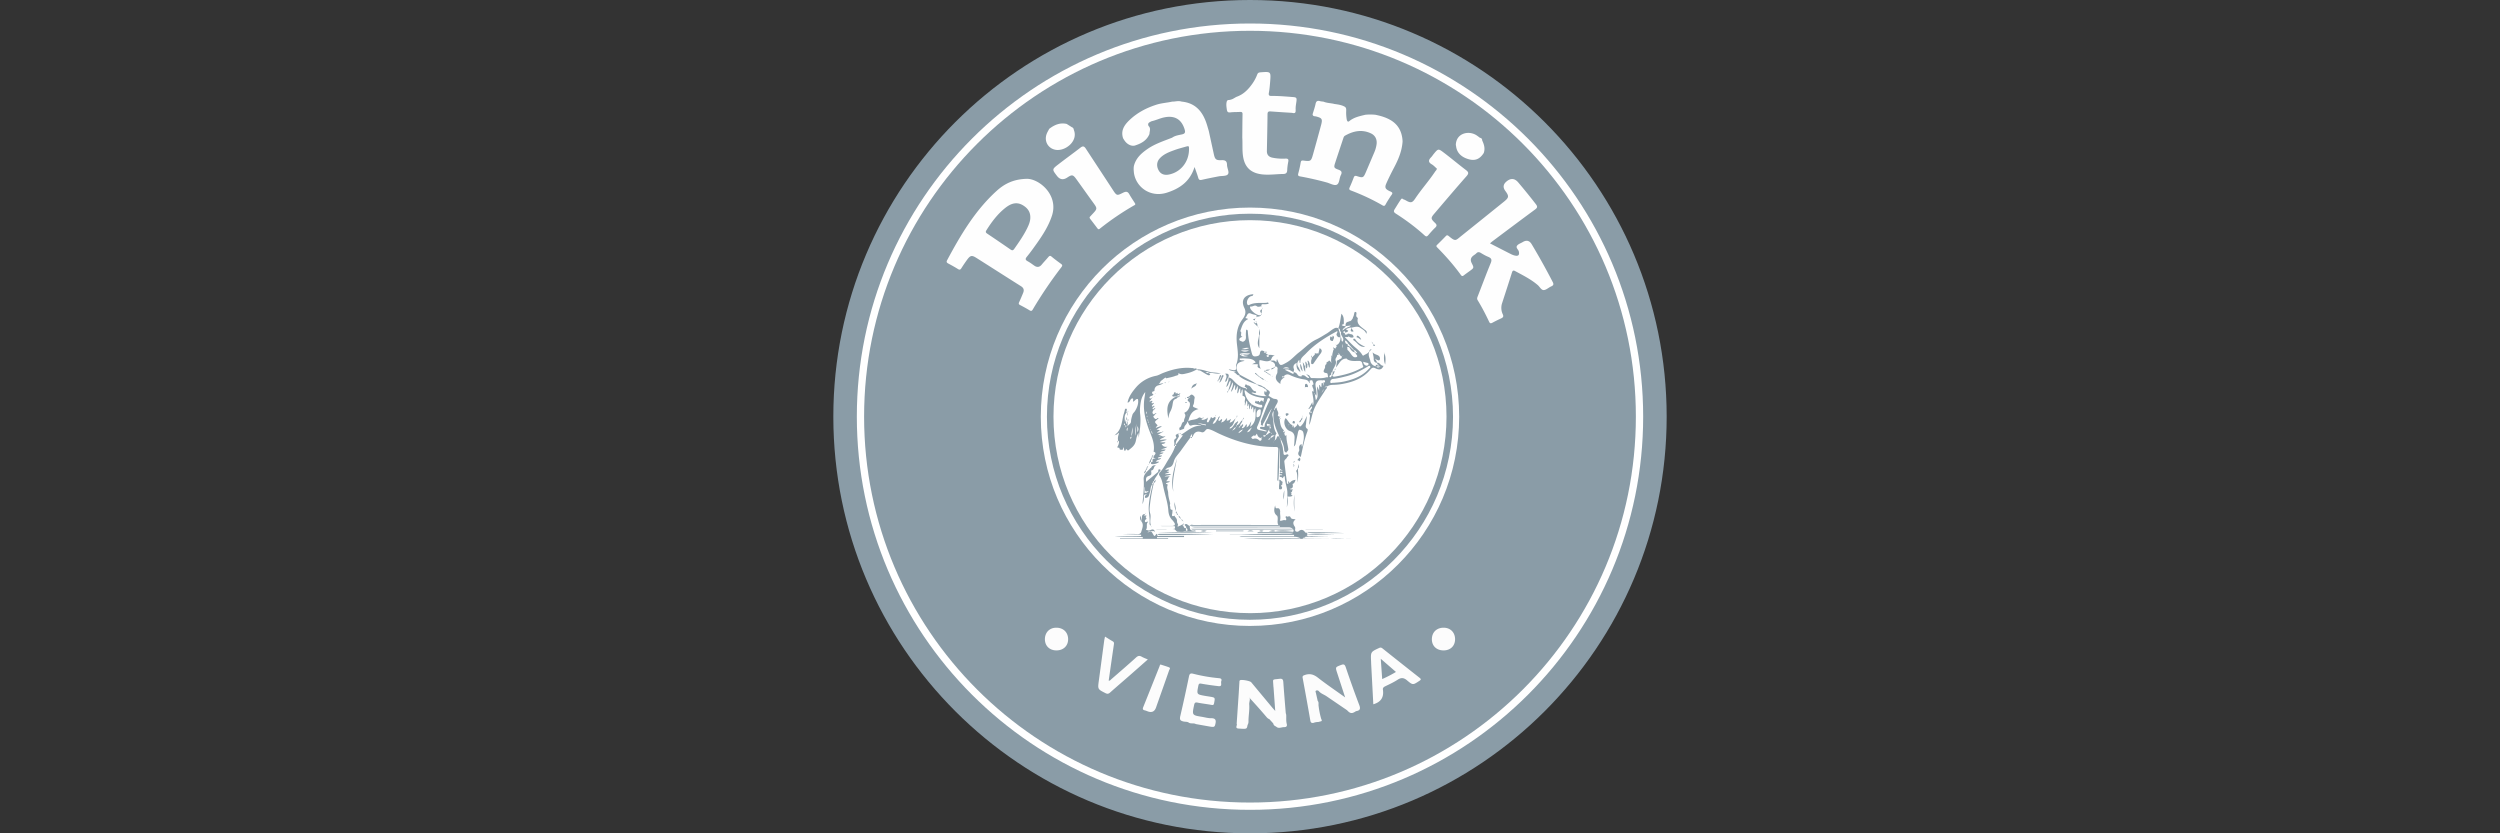 <svg width="150" height="50" fill="none" xmlns="http://www.w3.org/2000/svg"><rect width="100%" height="100%" fill="#333333" stroke="none"/><path d="M75 49.204c13.367 0 24.204-10.837 24.204-24.204C99.204 11.632 88.367.796 75 .796 61.632.796 50.796 11.632 50.796 25c0 13.367 10.836 24.204 24.204 24.204z" fill="#fff"/><path d="M75 0C61.193 0 50 11.193 50 25s11.193 25 25 25 25-11.193 25-25S88.807 0 75 0zm0 48.59c-13.03 0-23.59-10.56-23.59-23.59S61.97 1.41 75 1.41c13.029 0 23.59 10.56 23.59 23.59 0 13.029-10.561 23.59-23.59 23.59z" fill="#8A9CA7"/><path d="M74.999 12.822c-6.728 0-12.183 5.454-12.183 12.183 0 6.728 5.454 12.182 12.183 12.182 6.728 0 12.182-5.454 12.182-12.182 0-6.729-5.454-12.183-12.182-12.183zm0 23.967c-6.511 0-11.79-5.278-11.79-11.789S68.489 13.21 75 13.21 86.79 18.489 86.79 25c0 6.511-5.279 11.79-11.79 11.79z" fill="#8A9CA7"/><path d="M75 1.847C62.211 1.847 51.846 12.213 51.846 25c0 12.787 10.366 23.153 23.153 23.153 12.787 0 23.153-10.366 23.153-23.153 0-12.787-10.367-23.153-23.154-23.153zm0 35.71c-6.932 0-12.552-5.62-12.552-12.552 0-6.932 5.62-12.551 12.551-12.551 6.932 0 12.552 5.62 12.552 12.551 0 6.932-5.62 12.551-12.552 12.551z" fill="#8A9CA7"/><path d="M93.157 16.91a40.146 40.146 0 00-1.257-2.257c-.134-.222-.313-.264-.537-.128-.113.069-.256.11-.333.207-.107.135.078.239.103.369.04.196-.03.28-.231.235a.979.979 0 01-.226-.08c-.417-.21-.832-.425-1.278-.654.072-.06.115-.1.161-.134.842-.63 1.683-1.262 2.53-1.886.143-.105.188-.17.061-.334-.34-.44-.69-.87-1.048-1.294-.218-.26-.456-.28-.714-.063-.199.168-.222.355-.07.562.234.32.225.4-.084.65a862.25 862.25 0 01-2.545 2.046c-.357.286-.348.359-.752.026-.058-.048-.111-.09-.186-.012-.171.18-.348.355-.526.529-.067.065-.04.107.014.16.51.516.988 1.058 1.413 1.645.057.079.102.084.175.026.114-.09.235-.174.353-.26.257-.187.268-.192.125-.47-.105-.204-.056-.347.115-.471.053-.039.112-.073.156-.12.094-.102.181-.084.288-.018.137.084.278.165.426.225.19.077.24.168.153.376-.27.654-.515 1.319-.773 1.978-.032.083-.068.155-.013.246.255.418.481.852.69 1.296.051.111.11.106.204.055a8.33 8.33 0 01.51-.253c.117-.053.17-.107.107-.246a.897.897 0 01-.045-.662c.2-.618.402-1.235.597-1.855.037-.114.084-.135.189-.079.469.254.947.49 1.356.84.12.104.212.303.356.3.15-.004.292-.15.445-.218.147-.063.168-.131.092-.277zm-9.797-5.448c-.246-.127-.289-.211-.177-.464.14-.316.295-.627.456-.933.265-.5.483-1.015.516-1.59-.029-.55-.245-.995-.737-1.278-.278-.16-.582-.246-.893-.31a2.983 2.983 0 00-.61 0c-.34.083-.683.152-.965.386-.08.066-.126-.016-.144-.096a2.31 2.31 0 01-.034-.52c0-.093.012-.192-.087-.253-.191-.11-.406-.135-.62-.166-.215-.056-.444-.049-.653-.138-.071-.01-.144-.013-.212-.032-.155-.044-.231.002-.266.168-.043.208-.117.411-.177.616.006.143.128.114.21.136.354.093.395.152.3.509-.158.591-.322 1.182-.487 1.771-.115.407-.138.423-.57.367-.114-.015-.152.012-.17.125-.036.216-.084.43-.142.64-.033.124-.009.164.12.186a18.56 18.56 0 011.58.36c.203.054.445.204.6.14.177-.072.153-.384.252-.576.094-.184.037-.264-.147-.33-.27-.098-.282-.14-.194-.407.16-.491.326-.982.488-1.473.021-.063.041-.124.105-.16.494-.28 1.007-.39 1.547-.14.261.12.382.36.347.647a1.85 1.85 0 01-.142.504l-.497 1.168c-.149.349-.177.367-.54.249-.112-.037-.156-.015-.195.088a8.773 8.773 0 01-.242.586c-.05.109-.022.15.085.191.649.245 1.278.537 1.879.885.1.059.144.04.197-.06.09-.17.2-.33.3-.493.146-.183.138-.213-.08-.303h-.001zm-5.737-5.635c-.438-.032-.874-.076-1.313-.069-.152.002-.208-.028-.177-.193.04-.215.058-.435.075-.653.05-.623.048-.62-.58-.572-.1.007-.159.035-.195.133a2.484 2.484 0 01-.3.56c-.234.33-.51.615-.9.761-.136.048-.242.156-.388.183-.07.042-.174-.008-.228.082-.06.169-.032.333-.008.507.024.18.093.192.24.174.18-.021.365-.013.547-.024.106-.007.16.016.156.14-.01.467-.01.934-.015 1.4.024.371-.01.744.044 1.115.096.65.452.998 1.097 1.086.44.059.875-.013 1.312-.018.176-.002.239-.07.243-.241.005-.167.032-.335.063-.499.03-.151-.028-.188-.17-.182a3.134 3.134 0 01-.784-.057c-.215-.046-.332-.172-.329-.397.014-.738.03-1.475.039-2.213.002-.137.054-.175.184-.165.43.033.86.058 1.29.086.121.031.223.03.212-.14l.003-.043c-.016-.184.03-.363.05-.544.016-.137-.001-.204-.168-.216zm8.477 7.546c-.264-.254-.262-.296-.023-.576.635-.745 1.268-1.492 1.915-2.227.142-.161.131-.24-.034-.366-.452-.342-.885-.709-1.336-1.05-.325-.247-.333-.237-.6.085-.051.062-.092.132-.147.189-.154.156-.21.291.027.43.117.067.21.174.314.264-.03.096-.077.127-.105.168-.373.563-.827 1.065-1.202 1.628-.183.276-.284.27-.6.083-.036-.021-.084-.024-.117-.049-.065-.05-.092-.053-.148.028-.128.184-.239.377-.359.565-.083.131-.06.192.065.272.61.39 1.191.821 1.728 1.31.102.092.15.062.224-.023.128-.15.257-.3.4-.435.12-.11.118-.181-.002-.296zm-18.34-1.715c-.101-.18-.2-.18-.385-.09-.328.159-.36.201-.578-.135-.548-.841-1.102-1.68-1.651-2.52-.088-.134-.17-.17-.313-.058-.44.342-.894.667-1.335 1.009-.382.296-.378.301-.08.69.172.224.377.257.615.1.286-.19.347-.181.551.1.313.433.62.87.933 1.302.35.483.36.437-.043.865-.02.022-.038.046-.06.065-.055.05-.042.096 0 .15.143.185.285.371.426.558.044.059.076.087.153.025a16.34 16.34 0 012.046-1.392c.037-.02.084-.035.078-.094-.015-.024-.028-.05-.044-.075-.104-.166-.217-.329-.313-.5zm20.403-2.093c.367.092.64-.035.863-.387.09-.264.023-.507-.093-.745-.003-.089-.037-.153-.134-.164-.083-.06-.161-.126-.249-.176-.473-.27-1.182-.084-1.2.602.005.029.013.057.016.086.053.406.342.67.797.784zm-24.811-.574c.57.086 1.328-.513 1.09-1.164-.025-.072-.026-.158-.118-.187l-.322-.204c-.403-.093-.738.057-1.048.294-.05.096-.108.189-.148.288-.178.445.077.902.546.973zm.313 6.843c-.196-.141-.39-.286-.575-.44-.09-.074-.134-.037-.194.034-.127.15-.264.293-.39.445-.137.168-.285.182-.457.06-.126-.09-.25-.182-.384-.255-.14-.077-.164-.14-.053-.274.214-.26.408-.534.603-.809.364-.513.7-1.042.9-1.647.421-1.266-.791-2.245-1.527-2.218-.773.02-1.32.298-1.783.717-1.295 1.172-2.167 2.65-2.98 4.17-.05.096-.022.143.064.19.2.107.399.216.59.336.102.064.15.036.206-.055.109-.174.225-.343.345-.508.19-.258.283-.278.547-.11.896.566 1.788 1.139 2.685 1.704.158.1.198.225.13.39-.077.19-.156.378-.242.564-.036.08-.037.127.05.172.195.1.388.206.575.32.091.055.139.039.191-.05a25.21 25.21 0 011.72-2.541c.06-.08.068-.13-.021-.195zm-2.807-.905c-.073.104-.13.11-.229.04-.461-.319-.926-.635-1.392-.948-.089-.059-.116-.104-.052-.205.312-.497.66-.965 1.122-1.333.31-.248.657-.401 1.048-.178.279.16.474.388.464.756 0 .222-.092.437-.195.647-.215.432-.49.827-.767 1.222zm12.763-5.02c.005-.223-.087-.31-.325-.299-.34.017-.399-.049-.47-.38l-.298-1.369-.097-.33c-.231-.778-.655-1.351-1.535-1.435-.19-.064-.379.004-.568.002-.315.07-.638.085-.95.186-.607.195-1.156.487-1.616.928-.307.294-.53.63-.375 1.088.035.054.067.11.106.162.156.214.414.331.612.267.374-.121.705-.3.864-.693 0-.162.1-.335-.056-.478-.082-.184.066-.223.18-.284.264-.057.508-.181.775-.234.624-.124 1.035.127 1.214.74.047.16.018.243-.157.282-.204.047-.42.071-.597.199-.511.202-1.034.367-1.495.69-.364.255-.667.534-.79.973-.037.145-.022.29-.008.437.11.85.973 1.518 1.975 1.2.788-.25 1.392-.675 1.664-1.541.085.247.163.442.219.644.036.13.096.153.221.125.334-.077.67-.142 1.007-.208.185-.036.436-.002.542-.112.114-.117-.026-.353-.04-.539l-.002-.022zm-2.28-.917c-.017.744-.515 1.35-1.219 1.483-.263.05-.47-.031-.589-.23-.151-.255-.138-.527.044-.732.242-.273.575-.392.904-.512.205-.074.417-.13.628-.19.236-.067.237-.065.232.181z" fill="#FEFEFE"/><path d="M80.747 40.041c-.061-.18-.122-.206-.29-.14-.339.13-.342.122-.225.48l.477 1.463c-.58-.417-1.124-.784-1.64-1.187-.25-.194-.48-.26-.78-.157-.115.04-.151.065-.128.188.158.846.312 1.694.458 2.542.022.125.072.16.183.145a.804.804 0 01.299-.056l.18-.048c.035-.038.038-.075-.002-.113a4.943 4.943 0 01-.168-.845c-.002-.09.02-.184-.05-.261l-.104-.465c-.01-.048-.048-.11-.002-.142.056-.04.138-.021.178.027.123.147.306.199.456.301l1.234.84c.177.194.284.216.478.094.025-.014.049-.035.076-.04.227-.038.264-.14.18-.36a63.007 63.007 0 01-.81-2.266zm-3.574 2.853c-.01-.05-.027-.098-.031-.148-.05-.604-.1-1.208-.143-1.812-.011-.16-.052-.229-.235-.205-.466.06-.38-.019-.362.428.001.036.01.072.012.109l.1 1.391c-.086-.097-.134-.15-.18-.204l-1.26-1.516c-.073-.088-.588-.179-.673-.121-.043.029-.035.078-.037.12-.015.226-.026.452-.041.678-.04.604-.082 1.207-.123 1.81.064.086-.145.274.125.29.486.029.485.039.528-.215a.368.368 0 00.056-.208c-.003-.341.072-.68.044-1.023-.012-.15.083-.299.007-.44.022.031.041.077.075.114.33.358.654.723.968 1.094.044.051.095.09.158.113l.235.258c.015.097.08.15.165.184.153.151.327.034.492.037.137.002.186-.069.152-.194-.047-.179-.023-.36-.032-.54zm-4.025-2.202a9.707 9.707 0 01-1.551-.266c-.171-.043-.225-.002-.259.164a91.272 91.272 0 01-.52 2.372c-.05.213-.008.287.206.33.103.022.225-.001.317.076.122.064.264.009.387.065.017.01.035.016.054.017l.729.13c.342.064.374.052.417-.168.055-.231-.029-.324-.272-.32-.173.002-.346-.05-.519-.079-.621-.1-.619-.1-.489-.715.026-.123.064-.171.203-.142.278.057.562.086.842.139.107.02.133-.007.153-.11.064-.332.07-.331-.254-.386-.094-.016-.188-.029-.281-.045-.52-.092-.515-.09-.41-.612.027-.131.07-.142.189-.12.337.059.677.107 1.018.147.257.03.126-.188.167-.293.042-.105.009-.172-.127-.183zm-4.643-1.288c-.133-.077-.223-.062-.342.046-.487.442-.986.87-1.483 1.302-.043.038-.079.1-.16.089.104-.724.205-1.44.31-2.154.013-.085.025-.154-.065-.206-.151-.086-.297-.182-.464-.285-.02.094-.039.17-.05.247-.107.796-.212 1.592-.32 2.388-.073.525-.073.52.399.758.12.061.19.04.283-.044.398-.355.805-.701 1.206-1.053.346-.302.689-.607 1.05-.925-.14-.061-.258-.102-.364-.163zm1.63.632c-.15-.057-.305-.102-.489-.162-.052-.009-.057.062-.077.112-.325.813-.647 1.628-.975 2.44-.05.121-.02.171.1.197.064.014.125.043.186.065.236.081.397.001.482-.239l.057-.165c.243-.688.488-1.375.727-2.064.019-.054.107-.138-.011-.183zm16.495-2.374c-.425-.005-.714.27-.718.685-.004.403.276.675.697.677.409.002.689-.262.695-.657.006-.41-.27-.7-.675-.705zm-23.268 0c-.393.006-.666.287-.668.688-.001.405.281.677.7.674.417-.003.7-.282.693-.683-.007-.412-.298-.685-.725-.679zm21.816 3.008a421.89 421.89 0 01-2.232-1.767c-.064-.05-.114-.064-.195-.026-.512.238-.513.235-.486.8l.004.13.13 2.45c.426-.121.62-.384.585-.789-.002-.022 0-.044-.005-.065-.026-.111.024-.17.123-.22.256-.125.517-.244.754-.398.216-.14.37-.13.571.04.347.294.357.276.733.028.098-.064.123-.1.017-.183zm-2.247.073l-.086-1.217.912.791c-.273.162-.534.3-.826.426z" fill="#FCFCFC"/><path d="M71.519 26.049l.006.005-.006-.005zm-1.934 2.305l.001-.001.002-.003-.003.004zm7.2-3.217v.003l.004.003-.005-.005zm6.2-3.192c-.156-.001-.2-.205-.36-.183l.02.1.114.045c-.061.037-.103.038-.135-.014-.028.011-.073-.025-.084.022-.004.016.021.04.037.06-.194-.002-.333-.181-.35-.284-.032-.201-.19-.414-.04-.63a.921.921 0 01-.021-.018c-.053.168-.22.196-.341.28-.044.03-.07 0-.088-.03-.11-.19-.276-.322-.441-.463-.217-.186-.407-.403-.603-.601.065-.028.163.033.23-.05.073.072.16.092.257.068.032-.008.037-.034.028-.067-.034-.127-.136-.13-.237-.137-.003 0-.005-.022-.007-.034l-.002.004c-.035.026-.099-.028-.117.043-.13.047-.168.026-.156-.09-.047.041-.08.008-.084-.032-.007-.062.052-.053.091-.06.007.029.026.06-.003.088.076-.027.17-.026.203-.123l-.133-.068.048-.048c.091-.023.174-.084.276-.064-.02.108-.133.265.12.233-.006-.096-.117-.136-.116-.232.177-.037.366-.108.527.009.133.097.302.165.357.362.079-.154-.032-.2-.108-.26-.217-.175-.489-.317-.396-.674.002-.009-.015-.023-.024-.035-.018-.019-.04-.036-.054-.058-.062-.092.07-.275-.079-.288-.077-.007-.056.211-.13.308-.011.014-.006.041-.008.062-.064.076-.097.19-.225.19l-.032-.005.014.032c-.174.007-.208.117-.197.262l.308-.034c-.072.11-.205.082-.266.165l-.077.011c-.045.03-.062.114-.142.078.016-.055.06-.084.104-.113.012-.042.093-.039.072-.104-.05-.005-.102-.001-.147-.017-.078-.026-.13-.061.003-.09.035-.008.042-.05.04-.09-.007-.18.021-.37-.146-.548-.06.31-.075.604-.188.874-.081-.042-.154-.04-.24.006-.165.086-.305.219-.45.305-.205.121-.414.26-.638.364-.386.18-.686.51-1.028.77-.253.193-.454.446-.737.605-.401.225-.397.231-.577-.196-.054.048-.018.23-.071.162-.109-.138-.228-.05-.331-.085.008.028.019.044.058.058.127.046.24.117.223.282.099.027.17.071.147.197-.017.084.008.187-.032.255-.155.267-.043.444.173.596.006.004.014.003.037.009-.03-.174.077-.272.197-.362l.058-.046-.079-.018a.998.998 0 00-.002.04c-.028-.01-.077.026-.079-.03 0-.012.044-.06.08-.016.106-.113.224-.169.38-.095.264.126.542.216.83.261.157.025.295.05.34.227.073-.05-.037-.15.07-.163.043-.006.116-.026.13.042.017.083.097.17.006.256-.001-.021-.008-.046-.033-.03-.022.015-.006.036.013.049-.009.118.118.217.055.344-.105-.024-.07.022-.059.09.036.226.1.45.062.684-.003.016-.022.029-.04.052a19.056 19.056 0 00-.022-.18 91.19 91.19 0 00-.187.335c-.02.013-.06.027-.035.052.025.026.062.015.075-.028.053-.018.055-.102.127-.099.04.124-.138.186-.091.312-.156.063-.015.17-.026.253-.023.178-.028.359-.066.539a.544.544 0 00.097-.206c.062-.217.103-.438.181-.652.167-.459.468-.837.716-1.247.03-.052.12-.092.067-.179.124-.098.265-.118.42-.12a3.52 3.52 0 00.542-.056c.643-.117 1.235-.343 1.667-.863.098-.118.166-.14.308-.07.147.075.325.125.439-.074.012-.021.06-.082.012-.082h.001zm-4.335 2.839c-.04-.014-.012-.052-.016-.08.027.004.07-.024.07.028 0 .018-.042.056-.054.052zm3.33-3.026c.053.014.12.013.137.077.006.023-.027.067-.054.084-.062.042-.123.015-.177-.024-.054-.039-.076-.098-.1-.19.086.024.139.04.193.053zm-1.013-.427c0-.005 0-.01-.002-.015l.002.015zm-.141.078l-.003.002.003-.002zm.283-.097c-.086-.111-.153-.24-.273-.324.06-.032-.107-.254.121-.146.087.135.167.28.35.305l-.003.046.046-.002c-.01.084.126.123.07.22-.136.065-.226.009-.31-.1v.001zm.31-.147c.029.039-.041.005-.065.021.006-.035-.013-.045-.046-.04l-.086-.129c.112-.016.15.087.196.148zm-.2-.15c-.026-.004-.042-.016-.043-.044.043-.011.065-.004.042.043zm-.334-.411l.102.122.085.091.04.046.044.047c.017.017.05.029.02.061-.027 0-.042-.016-.044-.043-.03 0-.042-.016-.045-.043l-.044-.043c-.023 0-.044-.029-.067-.021.007-.023-.02-.044-.021-.067-.1.012-.1-.055-.099-.123-.159.02-.125-.11-.168-.204.112.03.155.104.197.178v-.001zm-.078.912c.026.052.075.072.125.09.196.076.405.05.605.048.23 0 .18.192.243.295.058.097-.073.123-.136.156-.48.259-1 .395-1.533.489-.08.014-.153.024-.162-.088.1-.062.112-.162.126-.255-.086-.027-.048.101-.127.08-.001-.114.06-.203.11-.298.066-.123.135-.264.083-.394-.06-.152.119-.224.078-.354.15.07.073-.067.103-.114.063.1.088.26.275.154-.019.064-.117-.005-.096.086.028.12-.1.107-.148.162-.039.044-.136.023-.143.124-.007.107-.03.213-.05.349.2-.225.29-.548.647-.53zm-.864-.137l.021-.018.013.027-.034-.009zm.607-.752v.254c-.053-.102-.013-.182 0-.254zm.01-.84c.014.014.015.028-.003.041-.004.003-.013 0-.02-.001l.023-.04zm-.088.134c-.046.094.007.177.047.249.065.113.136.214.018.332-.087-.065-.005-.21-.108-.278-.002-.184-.079-.35-.13-.523.149 0 .06.191.173.22zm-3.5 2.183c.126-.076.25-.102.396 0h-.395zm.556.306l-.442-.224c.238-.083.37.085.534.145.007.07.002.126-.092.08zm1.27 1.074c.01-.017.024-.02.041-.007.004.003.003.013.004.02-.015-.005-.03-.01-.044-.013zm.087.161l-.029-.064c.01-.001.02-.003.031-.003l-.002.067zm.406-.547c-.006.042-.005.086-.008.13-.083-.007-.052-.119-.132-.134v.357c-.045-.11-.075-.178-.112-.267-.058.292.121.585-.089.832l-.061-.36c.06-.017.03.071.094.073.034-.209-.038-.41-.054-.612-.014-.178.063-.29.243-.297.058-.002.118-.008.175.002.05.009.122-.053.148.034.016.054.024.126-.074.067l-.016.228c-.037-.064-.005-.138-.065-.18-.07.022-.042.082-.049.128zm.042.425l-.022.025c-.012-.031.004-.03.022-.025zm.006-.006a.113.113 0 01.03-.094c.012.038 0 .069-.03.094zm.032-.098c.013-.017.024-.039.051-.03-.01.025-.017.053-.05.03zm.056-.035l-.001-.033.026.01-.025.023zm.048-.116a.707.707 0 00.03-.01l-.013.032-.017-.022zm.037-.018c.004-.028 0-.066.046-.03l-.046.03zm.047-.03c-.024-.027-.018-.052.01-.075l.026.064-.035.01h-.001zm.041-1.38c-.084.03-.101.119-.095.176.013.125-.26.332.098.374.065.007.06.122.074.19.02.095-.066.049-.103.06-.287.088-.584.042-.876.043-.107 0-.096-.195-.232-.187a.22.22 0 00-.02.024c.025.056.099.08.106.152-.168.04-.23-.192-.395-.152-.022-.015-.047-.032-.061.008-.002.005.028.021.043.032-.125.054-.223.016-.296-.092a.288.288 0 00-.222-.139c-.019-.062.043-.114.015-.183-.067-.167-.012-.293.166-.376-.02.19-.022.372.154.492.012.02.022.053.054.033.034-.022.004-.043-.008-.063-.031-.065-.054-.136-.095-.195-.104-.154-.1-.296.048-.45l.026.192c.018-.006.029-.007.037-.013.004-.003.005-.013.005-.02-.017-.256.19-.382.332-.532.535-.571 1.19-.979 1.879-1.348.05.103-.095.153-.023.268.065.104.119.12.215.092.02.235-.096.45-.26.482.067.07.018.119-.032.167l.004-.002-.003.006.007.046c-.007-.002-.017-.001-.02-.006a.034.034 0 01-.006-.02c-.025.011-.053-.025-.079-.02-.006-.023-.022-.041-.043-.027-.024.015-.005.033.011.046.047.09-.004.08-.02.163-.02.1-.06.205-.05.313-.006-.011-.016-.015-.03-.011a.181.181 0 00-.032-.034c-.032.025-.006.039.013.054 0 .133-.056.267.02.404-.059-.062-.094-.133-.171-.16-.004.098-.204.07-.136.214h.001zm.25.66c.06-.026-.035-.166.097-.168.054.058-.043.117-.002.175-.015.008-.034.014-.042.027-.027.047-.048.136-.111.089-.056-.042-.014-.094.058-.124zm2.288-.378c-.357.405-.828.609-1.339.733a3.255 3.255 0 01-.631.1c-.096.007-.134.017-.169.012-.063-.01-.172.064-.18-.042-.007-.084.049-.178.17-.19.269-.027.53-.095.791-.16.458-.112.864-.338 1.267-.57.05-.028.097-.09.15-.039.073.073-.023.117-.058.157zm.448-.142l.243.014c-.087.043-.177.11-.242-.014zm-6.078-.012l-.005-.002.005.002z" fill="#8A9CA7"/><path d="M80.117 20.9a.044.044 0 00.02-.021v-.004c-.013.006-.02.014-.02.024zm-8.287 1.253l-.006.003.002.001.004-.005zm-4.176 3.117v.007l.005-.003-.005-.004zm8.061-6.71c-.113.045-.129.12-.054.21l.029.035c.016-.08.023-.165.032-.25l-.007.004zm-.349.425a.021.021 0 00-.006-.002l.005.002z" fill="#8A9CA7"/><path d="M76.485 21.348a.663.663 0 00-.359-.049.406.406 0 01-.215-.15c-.028.01-.07.018-.074-.01-.007-.052.042-.028.07-.036-.134-.056-.275-.16-.313.105-.02.14-.146.169-.271.175-.126.012-.18-.06-.209-.172-.117-.434-.218-.872-.244-1.323-.003-.052-.014-.085-.055-.103-.035-.017-.05.016-.051.045-.006.11-.02.221-.01.33.012.142-.003.262-.146.333l-.045.016c-.075-.038-.2-.057-.204-.13-.006-.089.098-.146.197-.173-.206-.046.012-.265-.143-.33.104-.28.163-.588.474-.73-.042-.055-.207-.041-.15-.092.095-.085.095-.345.335-.233.091.043.196.054.292.086.053.017.034.05.003.077.113.046.272-.02.288-.058l.008-.024c-.027.014-.06.012-.09.012-.19-.004-.523-.265-.57-.451-.005-.024.01-.054.016-.08.13.054.254-.121.388-.012.09.074.186.009.28.008-.014-.08 0-.133.104-.126a.988.988 0 00.255-.012c.054-.01.134-.048.01-.091a.1.1 0 00-.019.017c-.366.029-.745-.045-1.094.134-.04.021-.08.006-.104-.045-.085-.184.086-.489.28-.495.078-.002.03-.085.11-.11-.572.028-.793.361-.567.826.127.264.043.47-.112.676-.342.459-.394.97-.33 1.525.046.39.112.795-.042 1.182-.046.115.046.29-.061.337-.102.044-.251-.022-.391-.041.05.067.115.075.175.09.063.018.127.03.19.045.168.038-.15.048-.005.083.102.025.14.173.271.141l.042-.028c-.095-.11-.19-.22-.201-.376-.022-.277.092-.388.475-.456-.064-.05-.142-.026-.21-.042-.043-.01-.094-.01-.082-.073.011-.056.056-.022.087-.027.11-.018.222-.009.326-.002.198.013.417.025.549.233l-.222.109h.275c.034.001.096.006.078.047-.08.184.105.164.172.24-.077-.176-.114-.351-.07-.536.225.02.433.142.647.016l-.005.006.007.003-.001-.007c.097-.079.065-.264.26-.273zm-1.54-.465c-.16.088-.289.076-.453.062.154-.046.272-.105.453-.063zm-.007.142a.446.446 0 01-.485 0h.485zm-.06.339c-.172.034-.343.058-.499-.12.21-.107.423-.02.625-.047-.117.131-.267.055-.427.076.102.103.213.048.3.09h.001zm1.2.054c-.062.004-.082-.043-.08-.1l.129-.018c-.022.038.031.113-.05.118z" fill="#8A9CA7"/><path d="M75.736 18.469l-.005.005-.01.081c.04-.02.018-.055.015-.086zm-.046.409c.022-.03.015-.052 0-.074a.747.747 0 01-.028.099.075.075 0 00.029-.024zM76.794 31.6h-5.337c.122.046.245.046.367.046l5.504-.006c.09 0 .171.03.242.09h-6.1c.065.056.118.04.168.04.98.001 1.96.003 2.938.002.965 0 1.93-.004 2.895-.006.066 0 .16-.035.142.093-.363-.019-.726-.069-1.088.007-.115-.072-.226-.036-.394.01.171.02.284.032.397 0 .362.035.723.025 1.084-.008-.011.091-.083.063-.135.064-.227.002-.453 0-.68 0h-1.34v.058h2.14c-.087.04-.173.04-.26.041l-2.893.018h-.655v.01h.655c1.066.055 2.134.033 3.201.032l-.001.08H74.36a.454.454 0 00.215.036h3.072a.74.74 0 01.389.097h-3.41c.591.044 1.183.047 1.774.043 1.156-.008 2.311-.02 3.466-.03.28.017.561.005.841-.001-.28-.006-.56-.018-.841-.001h-1.71c.062-.102.152-.015.166-.108l.001-.003 1.369-.018h.538v-.003h-.538c-.327-.007-.654-.01-.98-.023-.104-.004-.217.045-.31-.042l.05-.059c.613.051 1.225-.01 1.837-.006-.612 0-1.224-.046-1.837-.004-.026-.026-.028-.052-.004-.08.457.044.915.01 1.373.017.28.005.56.001.84.001a31.43 31.43 0 00-2.182-.048c-.01 0-.021.02-.032.03l-.041.026c-.008-.06-.046-.048-.084-.034-.118-.192-.258-.226-.429-.064-.134.022-.21-.013-.181-.17a.175.175 0 00-.023-.124c-.119-.165-.131-.314.047-.431-.104-.053-.243.002-.294-.118-.032-.074-.064-.082-.125-.07-.03.004-.061.007-.07.03-.017-.034-.051-.047-.085-.031-.054.026-.02.074 0 .11.04.07 0 .137-.055.12-.115-.038-.208.064-.315.022-.03-.096-.005-.214-.095-.285.09.07.065.189.096.285.069-.184-.008-.373.018-.558-.017-.1-.039-.203-.175-.18-.103.017-.115-.052-.126-.176-.086.275-.086.475.12.63.086.172-.034.362.07.548h-.197c-1.628 0-3.256-.003-4.884 0-.074 0-.172-.054-.225.05h5.398v.05l.002.002z" fill="#8A9CA7"/><path d="M71.394 31.553l.002-.003h-.005v.003h.003zm7.051-5.669c.017-.045.025-.134.006-.145-.167-.088-.09-.23-.084-.352.005-.121.027-.242.05-.424-.108.196-.156.358-.262.488-.156.19-.159.192-.308-.035-.011.146-.123.19-.208.26l-.034-.16-.054.127c-.006-.055.002-.129-.017-.137-.167-.07-.23-.234-.337-.356-.019-.022-.029-.048-.063-.045-.04.004-.033.04-.042.064-.1.256.055.624.316.7.223.065.277.263.266.416-.01.153-.004.312-.043.507.087-.079.103-.13.114-.197.037-.218.093-.432.134-.65.015-.082.066-.183.121-.158.065.029.162.032.197.163.08.3-.002.569-.066.854-.067-.042.002-.116-.047-.153a.206.206 0 00-.137.175c-.01.08.03.18-.005.24-.093.163-.045.266.106.35.11-.515.208-1.035.397-1.532zm-1.152-.274l-.005-.018.013.002-.009.015zm.037-.088c-.004-.013-.012-.026-.011-.038 0-.009.015-.016.023-.024l.011.037a7.364 7.364 0 01-.023.025zm-7.963 6.528c-.102.195-.133.082-.2-.029-.043-.072-.102-.208-.239-.095-.013.011-.037.008-.082.016.047-.032.073-.05.099-.066l-.02-.053c-.06-.008-.179-.023-.16-.05.107-.145-.029-.334.125-.462-.081-.045-.147.073-.188-.01-.02-.04.004-.11.047-.135.108-.063-.047-.115 0-.171.02-.014.057-.032.032-.057-.026-.025-.064-.013-.085.023-.075-.023.046-.107-.028-.114a.132.132 0 00-.132.085c-.04.097-.011.2-.026.298l-.05.024c.197.218.071.45.011.669-.019.069-.094.132-.216.124-.296-.02-.595-.006-.893-.006.37.027.741.018 1.11.045l-.005.08h-1.573c.557.065 1.12.018 1.676.062l-.003.073h-1.366v.031h2.885v-.041h-.665l-.002-.067h1.625l-.002-.07c-.481 0-.963.002-1.444-.003-.056 0-.18.07-.155-.084-.03.008-.05-.068-.077-.015v-.001zm-.783-.022l-.014-.041.014.04zm.078.12c.005-.023.012-.046.013-.066 0-.014-.004-.028-.016-.037.012.01.016.022.016.037 0 .02-.008.043-.013.066zm.088.09l.009.002-.009-.001zm.404-3.194l-.005.004v.001h.004v-.005zm11.584-9.479h-.003l.001.002h.002v-.003zm-10.634 5.542c.02-.141.04-.283.112-.41.067-.118.11-.26.13-.376.05-.292.04-.333.253-.408l.005.004-.002-.005c.014-.077.11-.057.14-.116a.13.13 0 00-.019-.023l-.13.012.006-.005h-.003v.001c-.648.292-.596.806-.493 1.326zm4.666-1.811h-.004v.003l.003.001.001-.004zm-5.576 5.665h.003v-.004h-.006l.003.004zm.043-.004v.002h.002v-.001h-.001z" fill="#8A9CA7"/><path d="M69.153 29.049c-.006.041-.008.082-.017.123-.098.422-.2.846-.214 1.278-.011.316.084.632.051.953-.005.052.01.107.092.133-.112-.245.02-.495-.056-.737-.053-.17-.03-.344-.01-.52a10.2 10.2 0 01.238-1.32l-.04.002c.002.038.007.077-.044.088zm1.253.458c-.108-.681.11-1.329.202-1.99-.163.652-.397 1.295-.202 1.99zm1.424-7.354l-.005.005h.006l-.001-.005zm.18.085c.155.08.293.187.451.258.057.026.111.042.144-.03.034-.075-.094-.022-.075-.088.225-.036.445.09.712.02-.166-.021-.294-.043-.422-.05-.338-.02-.646-.198-.989-.19.024.089.125.053.18.08zm.518.138c-.057.02-.113.017-.2-.045.095.01.157-.037.2.045zm-3.078 9.687l-.005-.003v.006l.004-.002h.002zm.185.032a63.154 63.154 0 003.157-.05 227.725 227.725 0 00-3.244-.013c-.032 0-.065.02-.097.031.057.04.122.031.185.032zm-.162-.115h3.32a35.499 35.499 0 00-3.32 0zm5.133-.143h-1.643l-.001.04h1.644v-.04zm-3.436-.156l-.004-.002v.004h.004v-.002zm3.22-9.081c.312.235.683.34 1.038.477.081.084.189.111.294.145.018-.01.035-.022.052-.033a.834.834 0 00-.34-.118l-.004.004a.101.101 0 01.003-.004c-.327-.226-.69-.386-1.034-.584l-.041.028c-.01.036-.005.057.032.085zm8.235-.84v.001zm-.05-.168c-.044.016-.04-.034-.062-.051.05-.023.064.004.07.043.074.004.164.11.216-.033.018-.304-.296-.218-.439-.414.02.174.071.282.062.407-.005.072.04.234.204.218.027-.067-.1-.097-.05-.17h-.001zm-12.067 5.171l.002.004h.004v-.002l-.006-.002zm.044-.088c-.041-.196.117-.325.177-.486.024-.066-.077-.111.003-.155-.025-.025-.058-.024-.076-.002-.033.042-.136.021-.108.133.007.026.072.104-.007.147-.19.103-.01.302-.11.43l.077.02c-.029-.05-.007-.075.044-.087zm.003.003l-.002.002.004-.005h-.004v.005l.002-.002zm10.643-6.328c-.01.014.004.064.02.073.227.125.343.44.694.382-.247-.106-.46-.234-.601-.453-.02-.03-.08-.047-.114-.002zm-4.271 8.736c.03-.016-.014-.124.05-.17-.09-.013-.115-.132-.234-.134.055.158-.016.309 0 .464.004.039-.023.096.036.11.038.009.102.008.12-.016.024-.031.035-.108.015-.13-.056-.058-.071-.077.013-.124zm6.137-7.896l-.018-.03-.017.02a.85.85 0 00.032.013c-.024.21-.054.42.049.676.032-.261.037-.471-.046-.678zm-7.504-1.06c.08-.139.011-.268-.02-.405v.398c-.018.24-.163.485.02.768v-.76zm2.12 10.56a6.33 6.33 0 01-.007-1.013 2.63 2.63 0 00.006 1.012zm3.413 1.627a7.583 7.583 0 00-.385 0c.128.003.256.004.385 0zm-7.392-9.669v.002h.006v-.005l-.005.003z" fill="#8A9CA7"/><path d="M73.504 22.424c.194.162.001.322.013.49.141-.043.094-.203.185-.266.053-.167.009-.254-.198-.224zm5.866 9.33v-.012h-1.035v.012h1.036zm-.893-8.544c.015-.06-.046-.187-.106-.181-.113.012-.047.143-.085.23.06-.085.177.005.19-.05zm4.103-1.626l-.006.008.009-.003-.001-.005h-.002zm-.91-1.193a.317.317 0 00-.13-.194c-.037-.03-.08-.09-.124-.028-.066.093.044.073.078.1.05.038.103.072.177.122zm-8.435 2.294c.028.05.022.082-.04.087.06.059-.045.11-.011.169l.003.004c.1-.076.13-.196.178-.303.017-.038.082-.09.022-.128-.074-.044-.054.076-.108.083.008.041.018.083-.044.087z" fill="#8A9CA7"/><path d="M73.28 22.598l-.002-.006-.004.006h.006zm3.795 6.822c-.096.173-.051.368-.096.55.108-.172.051-.367.096-.55zm3.617-9.456h-.002v.002l.003-.002.002-.002a.06.06 0 01-.004.001l.001.001zM70.453 30.12c.016.163.01.332.104.54a1.573 1.573 0 00-.104-.54zm6.754-5.166c.043-.01.075-.063.128-.111-.036-.02-.067-.052-.094-.048-.038.004-.108-.007-.099.065.005.037.022.104.065.095v-.001zm-2.357 6.925h.368c-.125-.066-.249-.075-.368 0zm-4.859-.139h-.602v.013h.602v-.013zm-.923-4.021l.003.005h.005v-.003l-.009-.002z" fill="#8A9CA7"/><path d="M69.109 27.468c.055-.012.045-.052.04-.09.03-.01.045-.033.042-.063 0-.008-.017-.015-.025-.021l-.034.074c-.03.025-.036.058-.03.094a.902.902 0 00-.16.347c.071-.002.047-.113.126-.09-.07-.096.08-.16.04-.251zm8.851.21c.077-.055.065-.13.034-.229-.056.063-.144.077-.135.177.059-.026.096.055.1.052zm-5.911 4.186c.106.03.215.055.351-.018-.142-.03-.247-.032-.351.018zm5.581-6.454c.05.028.044-.045.07-.07 0-.052-.047-.075-.077-.081-.056-.01-.056.056-.069.089-.024.064.053.048.076.061zm-4.444-2.86l-.094.255.013.013c.038.003.038-.062.08-.05-.008-.04-.001-.073.045-.087-.003-.038-.01-.079.044-.087-.003-.026 0-.058-.014-.073-.036-.036-.06-.009-.074.029zm0 .218v.005l.008-.001-.003-.003-.005-.001z" fill="#8A9CA7"/><path d="M73.279 22.592l-.005.001v.005l.005-.006zm-.046.09l-.002.004.005-.001-.002-.005-.003.002v.003s0-.002.002-.003zm2.967-.527c-.086.054-.21-.024-.28.09.1-.006.208.02.28-.09z" fill="#8A9CA7"/><path d="M75.92 22.245h-.008l.005.006.004-.006zm-.373 9.623c.077.009.161.057.261-.02-.109-.026-.186-.037-.261.02zm-5.948-3.698c-.128-.05-.087.088-.117.146l-.713.593c-.01-.135-.047-.283.146-.347.168-.056.183-.09.155-.289-.002-.016.01-.049.019-.05.188-.018.102-.284.295-.296-.16-.032-.265.014-.318.138-.004.009-.03.008-.038.017-.169.21-.432.35-.408.688.035.494-.03.987-.074 1.48a.816.816 0 00.082-.42c-.003-.144.053-.195.206-.144-.096.01-.14.058-.141.14 0 .016.02.047.03.048.078.002.15-.03.188-.092.037-.06.044-.137.07-.204.068-.173.024-.381.169-.529-.027-.051-.026-.088.042-.091-.042-.058-.01-.079.044-.088.042-.198.207-.329.28-.51.02 0 .034-.035.056-.025-.025-.063.134-.123.027-.165zm-.925 1.409v-.374c.079.109-.078.388.25.244-.073.123-.161.117-.25.13z" fill="#8A9CA7"/><path d="M69.572 28.335a.054.054 0 00.013.019l.003-.005a.041.041 0 00-.017-.015zm-1.149 2.6c-.032.123-.031.225.037.318l.05-.024-.087-.294zm.807.93c.006.023.021.04.044.029.025-.013.016-.034-.003-.05-.104-.17-.232-.004-.346-.022l.02.053.285-.01zm8.679-4.027l-.046.275c-.045.03-.046.074-.042.12-.014-.02-.034-.023-.046-.004-.013.02-.03.05.014.06.063.216.056.436.037.659.085-.276.07-.553.043-.831.086-.06.06-.14.04-.28zm.158-2.603c.048-.05.097-.1.062-.2l-.089.162c-.039.039-.083.075-.085.141.072-.002.099-.045.112-.104zm-.423 2.593c-.078.047.002.11-.026.162l-.028.013.016.02.015-.03c.089-.048-.019-.113.023-.165zm4.8-7.079c.024-.002.07.006.058-.023-.012-.03-.05-.065-.099-.056.005.03-.039.085.04.079z" fill="#8A9CA7"/><path d="M82.403 20.67v-.003l-.003.003h.004zm-7.133-1.452c.05-.01.032-.057.02-.095l-.113.03c.03.023.067.07.093.065zm-8.181 7.242l.002.001v-.002h-.002zm-.032-.003l-.016.08.033.005c.006-.027.01-.055.014-.083a.036.036 0 00-.015-.01c-.005-.001-.014.004-.015.008zm2.282 2.386c.01-.015.021-.03.03-.046.001-.002-.009-.01-.014-.015l-.029.046s.01.01.012.014l-.012-.014c-.039-.004-.04.064-.086.046 0 .028 0 .056-.002.084.087.009.075-.07.1-.115z" fill="#8A9CA7"/><path d="M69.24 28.875v-.005h-.004v.004l.004.001zm-1.597-3.935l.013-.187c-.016.011-.03.009-.042-.008.049.057-.029.13.03.196zm.014-.194v.006l.004-.002-.004-.004zm-.003.524l.005.003v-.006l-.005.003zm.017-.163l-.012.16c.078-.042.03-.104.012-.16zm2.989 5.789c.004.001.017-.008.016-.012a.093.093 0 00-.068-.088l-.007.005c-.008.049.02.076.06.095zm-3.003-6.15l.004.004.001-.007-.005.003zm.022-.117l-.017.113c.04-.027.03-.066.017-.113zm2.187-1.662c.03.03.06.02.092.004-.03-.028-.06-.024-.092-.004zm6.044-1.863v-.002l-.004.001.002.001h.003zm.115.024c-.033-.033-.074-.023-.114-.024l.001.04c.038-.002.08.017.113-.016zm-.113.02l-.004-.003.003.003h.001v-.003h-.003l.003.003zm6.372-.169c-.069-.038-.092.017-.118.064l.022.018.096-.082z" fill="#8A9CA7"/><path d="M82.284 20.979l.006.003-.005-.003zm-10.939 2.886l-.003.005h.002c0-.002.002-.003.003-.004h-.002zm-.131.281c-.04-.048-.076-.012-.113.005.04.037.077.032.113-.005zm-.654 6.54c-.014.05-.021.093.04.115l.007-.004c-.004-.041.012-.09-.047-.111zm4.27-6.215c-.003.013-.008.026-.007.04.001.011.01.022.017.04.003-.028.006-.047.006-.067 0-.005-.011-.008-.017-.013zm-2.6.604c-.004-.005-.008-.014-.014-.014-.035-.007-.066-.003-.08.038l.009.013.085-.037zm-2.428.837c-.008-.008-.018-.025-.022-.023-.025.007-.048.02-.071.03a.186.186 0 01.016.016l.076-.023zm1.012.11c.012-.005.024-.015.036-.023l-.035-.022c-.012.006-.033.01-.034.018-.006.023.005.04.032.027z" fill="#8A9CA7"/><path d="M67.049 26.024c.03.003.131-.11.077.03a.673.673 0 00-.035.404c.053-.002.05.037.049.073a.562.562 0 01-.079.247c-.038.073-.032.074.066.087.017.003.045.021.044.031-.004.106.074.085.135.091.105.01.065-.1.11-.147.046.07-.002.16.08.219.045-.009.05-.197.147-.05.017.027.048.022.075 0 .182-.144.363-.27.426-.53.036-.146.05-.318.163-.499l.013.287c.076-.471.145-.941.09-1.419-.03-.256-.004-.51.044-.762a1.28 1.28 0 01.259-.562c-.003.128-.03.247-.047.368-.115.758.097 1.46.375 2.15.13.322.232.65.185 1.006-.003.019-.014.051-.013.052.236.071.05.194.016.267-.072.154.05.099.105.117-.06.052-.197.01-.183.143.008.079.018.08-.075.095-.006.057-.055.124.067.129a.645.645 0 00.4-.13c-.06-.067-.13.03-.175-.036h.001c.053-.125.231-.065.289-.19-.064-.037-.133.064-.188-.016.063-.08.193-.042.252-.136-.055-.045-.117.022-.165-.029.054-.099.192-.054.256-.161h-.197c.08-.117.244-.04.322-.18h-.286c.141-.064.272-.06.395-.171-.174.035-.278-.022-.35-.157.081-.014.168-.014.231-.087-.097-.05-.204.008-.338-.036.154-.05.27-.086.416-.132-.157-.058-.28.02-.414-.007.088-.105.23-.083.34-.23-.218.122-.293-.103-.487-.047l.28-.172a.205.205 0 00-.016-.017l-.28.052c.022-.093.132-.08.15-.167-.052-.006-.102-.012-.188-.02.076-.05.116-.078.16-.103.049-.028.1-.053.16-.085-.116-.054-.192.041-.284.042-.024.031-.054.033-.088.017l.049-.055c.02-.033.088-.062.051-.1-.177-.18-.18-.178.004-.338.025-.014.081-.021.057-.056-.025-.037-.07-.01-.097.024-.092.044-.128-.026-.177-.081-.077-.087.052-.096.052-.152l.055-.057c.024-.01.062-.013.034-.052-.004-.004-.035.011-.053.018l-.087.06c-.103-.067-.104-.128-.005-.276.034-.03.107-.032.086-.119l-.123.09c-.093-.076.036-.094.039-.145.022-.01.06-.027.041-.05-.022-.027-.06-.016-.078.021-.025-.005-.062.031-.072-.01-.018-.066.065-.084.079-.139.025-.01.053-.03.029-.052-.027-.024-.06-.01-.076.027-.145-.044.046-.108-.014-.162-.058-.017-.109.07-.175.02.048-.04.1-.077.121-.142.013-.014.037-.038.035-.039-.029-.033-.043-.01-.056.017-.102.025-.098-.075-.073-.095.061-.052.16-.063.214-.12.034-.035-.119-.057-.063-.166.036-.07.133-.014.133-.107.001-.145.078-.243.215-.293a.83.83 0 00.322-.131c-.113-.01-.2.074-.289.008.1-.005.098-.12.144-.15.097-.061.174-.151.279-.2.011.016.027.05.034.047.191-.044.388-.078.569-.152.039-.016.211-.016.153-.165.165.119.339.06.508.02a2.03 2.03 0 00.62-.246c-.055-.08-.13-.04-.199-.03-.01-.064-.058-.036-.094-.04-.617-.068-1.197.077-1.764.3-.134.053-.261.134-.4.162a2.114 2.114 0 00-1.249.747c-.207.25-.398.518-.466.86.181-.006.137-.26.313-.248.05.056.01.129.015.194.125-.03.157-.195.297-.151.053.26-.048.499-.17.705-.04.07-.135.141-.163.238-.037.13-.08.265-.084.398-.004.148-.145.165-.206.296v-.31c-.056.034-.01.13-.087.164-.016-.082.026-.155-.015-.223.067-.049.065-.114.04-.213-.018.088-.03.149-.044.21-.016.046-.03.091-.047.137-.013-.214-.08-.437.111-.61 0 .002.001.002.002.003l-.002-.002c-.05-.021-.023-.054-.017-.088.009-.045.036-.114-.016-.13-.072-.02-.085.043-.097.106-.02.105-.062.206-.085.311-.08.371-.113.76-.39 1.058-.027.011-.053.023-.055.059-.028.006-.051.015-.036.048.019-.01.038-.018.056-.026.034-.008.065-.018.076-.056zm2.541.172c.01-.002.024.006.037.01-.008.009-.015.023-.024.025-.012.001-.025-.008-.038-.012.008-.008.015-.022.025-.023zm-.224 1.492v.024l-.026-.006a.82.82 0 01.026-.018zm1.679-5.463l-.035-.01.035.01zm-.395.07l-.006-.008a.112.112 0 01.006.008zm-1.51 3.765l-.093-.233c.078.085.106.138.092.233zm-.103-.333c.007.008.02.015.02.023.001.01-.006.022-.01.035-.007-.008-.019-.015-.02-.023 0-.011.007-.023.01-.035zM69 25.593l.016.038-.024.017c-.002-.013-.006-.027-.006-.04 0-.005.009-.01.014-.015zm-.041-.127c.003.006.01.012.01.017-.002.013-.007.025-.011.04-.006-.012-.016-.022-.017-.033 0-.008.012-.016.018-.024zm-.063-.066v-.128c.028.03.045.062 0 .128zm-.02-.261l.015.122c-.052-.03-.033-.076-.015-.122zm-.052-.2c.017.033.02.064-.002.094-.016-.032-.02-.063.002-.094zm-.046-.256c.026.056.03.108.003.165-.023-.056-.031-.108-.003-.165zm-.536.881c.078.123.084.244 0 .368v-.368zm-.061-.148l-.054.733c-.06-.255.021-.492.054-.733zm-.309.753l.072-.538c.019.186.025.37-.072.538zm-.003.019c.03.053.015.099-.03.14-.075-.066.015-.095.03-.14zm-.226-.55c.026.068.019.13-.017.225-.064-.11.012-.162.017-.225zm-.088-.143c.035.058.02.103-.006.15-.026-.047-.026-.093.006-.15zm-.117-.059c0-.01.016-.022.024-.033.044.036.035.1.004.107-.046.012-.027-.045-.028-.074zm-.57.692c.005.003.014.009.016.007a.177.177 0 00.022-.02l-.038.013zm4.637.148c.009-.005.014-.039.007-.046-.032-.03-.053.008-.08.017.011.04.04.046.073.03v-.001zm-2.618 1.7c0-.008-.015-.015-.024-.023l-.027.076.007.006a.066.066 0 00-.007-.006c-.046.014-.045.051-.042.09l.006.006c.05-.012.047-.05.044-.088.035-.006.045-.031.043-.06zm-.137.234c-.063.04-.082.106-.117.196.103-.05.129-.112.122-.193l-.001-.002.001.002c.055-.01.049-.05.045-.088l-.007-.006c-.05.013-.044.052-.042.09zm6.946-9.822l.03.059c-.004-.022-.008-.045-.03-.059zm.04.081l-.01-.022c0 .01.003.019.006.027l.005-.005zm-.039-.081l-.005-.01h-.005v.004a.064.064 0 01.01.006zm-.325.9c-.006-.008-.022-.007-.034-.01l.03.079c.026-.021.022-.046.005-.07zm-.003.069l-.004.003s.003.003.005.003v-.006h-.001zm6.951 1.176v-.003l-.003.002.002.001zm.036.089c.01-.038-.001-.068-.036-.089-.006.037.01.065.036.09zm-6.52 1.645c-.004.03.038.028.066.027l.006-.005.004-.038c-.028 0-.068-.029-.075.015zm.076-.021v.005h.005l-.005-.005zm.045.083l-.003.003c.011.047.044.054.085.045l.002-.002c-.011-.046-.045-.05-.084-.046zm1.052.271v-.005l-.001-.001a.047.047 0 00-.005.005l.006.001zm-1.389.021l-.054-.032a.17.17 0 00-.02.022l.052.034.074.06a.262.262 0 00.02-.023c-.008-.04-.04-.05-.072-.06v-.001zm-2.563.245c.002.009.015.016.023.023l.024-.072-.013-.012c-.03.01-.04.033-.034.061z" fill="#8A9CA7"/><path d="M70.156 22.9h.002l.034-.008-.012-.013-.024.021-.078.022.005.014.073-.035zm5.651.37l.088.066.046.015a.131.131 0 00.024-.025l-.05-.036c-.01-.038-.042-.046-.074-.057a7.458 7.458 0 00-.069-.044l-.051.033.085.048zm-6.484.369l.018-.01c-.012-.005-.022-.012-.035-.015-.005-.001-.011.007-.017.01l.033.015zm1.477.102c-.02-.03-.059 0-.076.032a.182.182 0 01.018.023c.025-.015.086-.008.057-.055zm.334.129c-.014.003-.025.017-.037.026l.035.014.033-.021c-.01-.007-.023-.022-.031-.02zm1.803 1.047a.145.145 0 00.002.036l.025-.014-.014-.038c-.005.005-.013.01-.013.016zm1.303.037c-.002-.008-.015-.015-.023-.022l-.023.073.005.005c.033-.005.042-.028.04-.056zm2.54.032l.032.032-.004-.051-.028.02zm1.386-.046c-.004.006-.012.012-.012.018.001.013.007.026.01.039a1.1 1.1 0 00.02-.026.706.706 0 00-.019-.031zm-3.531.144c0-.008-.014-.015-.022-.023l-.028.07.01.012c.032-.008.04-.032.04-.06zm3.615-1.772l.01.01.003-.015-.013.005zm4.033-2.333l.006.003-.004-.007-.002.004zm-.011-.026l.014.022c.004-.011.01-.021.015-.031l-.028.009zm-4.588 6.699l-.02.032.007.007c.024-.007.04-.016.013-.039z" fill="#8A9CA7"/><path d="M77.62 27.73l-.03.023c.005.004.015.013.016.012.009-.008.017-.018.025-.027.034.001.046-.015.042-.047l-.008-.007c-.033-.003-.048.011-.044.045zm-8.71.176c.005-.005.014-.01.014-.015-.003-.01-.01-.019-.014-.029a.66.66 0 01-.016.014l.016.03zm1.627-4.383c-.003-.004-.018-.005-.021-.001-.017.016-.014.031.003.044.019-.009.032-.02.018-.043zm11.823-2.896l-.002-.003-.002.002.002-.002-.002-.001-.001.005.006-.001zm0-.001l.04.038c.003-.03-.008-.045-.04-.038zm.043.041l-.003-.003v.005l.003-.003zm-.193-.123l-.006.011.01.002-.003-.013zm.11-.014h-.004l.002.002.002-.002zm-.023-.028l-.01.026c.01 0 .02.001.029.003l-.02-.028zm-1.335-.499v.01l.002-.004-.002-.006zm-5.49-.391v-.001h-.001l-.006-.007a.103.103 0 00.005.01l.003-.002zm.036.021c-.004-.022-.017-.028-.036-.02l.027.037c.003-.006.01-.013.01-.018zm-.24-.225l.196.196c-.038-.077.011-.191-.095-.24.005.075-.046.014-.069.022-.005-.028-.022-.04-.05-.038v-.001l-.02-.028a.6.6 0 00-.011.026l.03.005c-.028.03 0 .042.019.057v.001zm.025-.285l-.005-.004.002.005h.002v-.001z" fill="#8A9CA7"/><path d="M75.332 19.115c.002-.005-.002-.013-.003-.02l-.036.028c.014.014.028.012.039-.008zm.029-.132l.006.01a.06.06 0 010-.008l-.006-.003zm.024.048l-.019-.037c0 .014 0 .029-.002.043l.02-.006zm.629-.898c-.014.024.004.03.022.035a.36.36 0 01.019-.017c-.015-.007-.04-.019-.041-.018zm.812 6.959l.008-.005h-.014l.002.006h.004v-.001zm-.036.05v-.004h-.005l.005.004zm.032-.049l-.032.006v.04c.054.016.039-.018.032-.046zm-.032.005v-.003l-.013-.005.007.01.006-.002zm-8.035 5.727c-.01-.005-.018-.012-.029-.014-.003 0-.01.009-.014.014l.028.015a.612.612 0 00.015-.015zm5.793-5.655l.026.02.023-.047-.011-.011-.038.037zm-3.841 5.759l-.014.014.036.037c0 .051.035.077.072.103.015.02.025.054.055.017.002-.001-.023-.023-.035-.036a.133.133 0 00-.078-.095l-.01.007.01-.007-.036-.04zm.242.314l.033.039.015-.014-.04-.036c0-.028-.01-.046-.04-.05l-.037-.034c-.004.005-.012.014-.01.015.011.012.024.022.036.033l.01-.013a.655.655 0 01-.01.013c-.002.03.012.047.043.046zm.88-8.233c-.005-.005-.012-.015-.014-.014-.016.007-.032.016-.047.024-.173.034-.264.139-.284.309.076-.123.282-.116.3-.295l-.009-.007.008.007.046-.024zm-.826 8.46a.356.356 0 00-.023-.023l-.044.027.022.04c.027-.002.045-.014.045-.043zm2.146-8.503a.51.51 0 01.012.016l.027-.038-.004-.004a2.247 2.247 0 01-.036.026zm2.87-.071l.015-.013-.013-.015-.016.02.014.007zm-6.911 8.719c-.005-.005-.01-.014-.014-.014-.01.002-.018.008-.028.013.005.005.01.014.014.013.01-.002.019-.008.028-.012zm6.747-8.806l.013-.014-.044-.027a.164.164 0 00-.131-.087.244.244 0 01-.02.023c.038.039.08.072.137.077l.01-.009-.01.01.045.027zm.057.027l.026.014.014-.013a.088.088 0 00-.026-.012c-.004-.001-.01.007-.014.011zM69.16 23.84c.001.009.008.017.012.026.005-.004.014-.01.014-.013-.002-.01-.008-.018-.013-.027-.005.005-.014.01-.013.013zm7.151-1.26l.016.015c.005-.01.011-.019.014-.029 0-.003-.01-.009-.014-.014a.138.138 0 01-.016.027zm-.793-.031a10.478 10.478 0 01-.071-.065l-.043-.04c-.031-.026-.049-.1-.103-.051-.016.014.037.062.078.075.002.028.018.04.046.042l.072.067.049.034a.153.153 0 01.02-.022l-.049-.04zm.746-.02l-.037-.029-.008.006.03.035.015-.012z" fill="#8A9CA7"/><path d="M76.219 22.507l.007-.007c-.001-.035-.024-.04-.053-.036-.012-.048-.043-.058-.087-.045h-.001c.012.043.044.052.082.05 0 0 0-.002.002-.003l-.002.002c0 .037.022.043.051.039zm-6.969 1.301l.013.006.015-.012-.014-.013-.015.019z" fill="#8A9CA7"/><path d="M76.041 22.375l-.002.002c-.01.042.019.041.046.043l.001-.001c.014-.044-.017-.042-.045-.044zm-.133-.085l-.006.004c-.004.041.024.04.052.037l.003-.002c.005-.04-.021-.04-.05-.04zm.518-.23a.265.265 0 00-.177.096c.09.005.148-.021.191-.082l-.01-.01.01.01c.027-.007.065-.006.038-.05-.024.002-.047.006-.052.036z" fill="#8A9CA7"/><path d="M76.478 22.024l-.001-.003v.003zm-5.658 1.601c-.013-.032-.035-.027-.057-.007-.037-.008-.08.073-.112-.008l.002.002.003.002a.057.057 0 00-.004-.008 1.41 1.41 0 01.02-.036c-.007 0-.017-.003-.02 0-.01.008-.014.016-.012.023-.038-.018-.106.052-.121-.027l.005.003-.005-.004c-.133-.086-.055.08-.107.099-.032.011-.089.034-.07.089.024.063.085.034.13.037.041.002.083-.006.125-.01.037-.077.152-.041.185-.124.014-.01.04-.027.038-.031zm3.338 1.417l.016.014.025-.046-.005-.005-.036.037zm2.322-3.019l.001-.003h-.003l.002.003zm.027-.052l.001-.002-.005-.003c0 .002.002.004.004.005zm.018.034c.022-.023-.006-.025-.018-.034l-.026.05c.016-.004.036-.005.044-.015zm-9.608 4.101h-.002l-.009.01a.161.161 0 00.013-.005l-.002-.005z" fill="#8A9CA7"/><path d="M75.992 23.392c0 .053.023.121-.035.148-.035.016-.017-.08-.075-.077-.058.138-.024.24.126.302a1.781 1.781 0 01-.92-.19c.069-.053.134-.006.201.008.022.004.06-.016.074-.036.02-.028-.008-.065-.03-.067-.238-.017-.237-.352-.48-.358l-.107-.073c-.021.046-.05.09-.061.137-.014.061.123.023.085.11.057-.008.065.02.044.068-.022-.017-.058-.025-.05-.064-.267-.041-.471-.176-.665-.37-.106-.106-.209-.264-.392-.279.03.198-.106.365-.124.569.15-.097.118-.288.25-.393.03.21-.096.371-.126.612l-.016-.013-.021.048c-.032.007-.043.03-.044.06 0 .007.016.014.024.022l.029-.072-.005-.005a.102.102 0 00.005.005l.037-.036-.007-.006c.136-.171.158-.34.26-.51.037.219-.068.372-.115.583.154-.136.153-.303.245-.43.051.11-.037.22.038.33l.108-.264c.072.179-.042.316.004.455.102-.083.044-.233.17-.318v.322c.096-.07.047-.188.123-.255.034.102.015.197.013.29-.001.037-.005.103.003.105.256.057.1.256.133.388.014.055-.004.119-.008.179l.023.004.084-.278c.099.107.011.238.075.337.059-.026.002-.11.08-.138v.322c.079-.083.027-.206.128-.254v.25c.078-.033.029-.128.12-.14l.024.34c.063-.084 0-.203.119-.264-.019.392.092.804-.328 1.118l.073-.331c-.108.147-.133.291-.27.343-.039-.049.046-.12-.032-.172-.072.1-.118.23-.266.24-.005-.087.116-.135.067-.238-.076-.005-.075.132-.175.088.009-.12.14-.194.14-.33-.14.068-.154.245-.302.282-.032.039-.04.096-.09.12a54.628 54.628 0 01.1-.242c.036-.021.048-.059.025-.086-.024-.028-.045 0-.055.027-.19.08-.206.345-.421.399-.038-.064.026-.09.057-.111.18-.124.175-.346.288-.506-.116.081-.176.22-.325.25-.019.012-.038.018-.051-.007-.001-.001.019-.015.03-.023l.01-.077c.036-.02.048-.056.025-.082-.023-.027-.043.001-.053.027-.109.067-.172.07-.192.01.036-.02.05-.056.024-.083-.024-.024-.045.006-.054.033-.068.073-.125.16-.233.182-.006.023-.023.035-.042.02-.007-.005.002-.032.004-.05.014-.05.067-.096.014-.152-.076.018-.098.127-.189.11-.006-.002-.001-.065-.001-.1l.04-.094c.035-.023.042-.052.014-.087l-.05.063c-.042.019-.042.056-.038.094-.103.086-.12.25-.27.292-.015.004-.04.015-.044.01-.014-.02.002-.029.021-.032-.004-.147.22-.226.12-.4-.055.032-.15.1-.16.09-.13-.14-.107.036-.14.068-.057.057-.083.203-.147.18-.114-.04.016-.147-.005-.226.019-.015.052-.026.016-.055l-.034.036c-.096.043-.19.109-.296.096-.124-.015.013-.05.001-.078l-.008-.013c-.077.007-.135-.1-.231-.024-.18.14-.428.074-.61.21.084-.362.224-.661.618-.736-.09-.038-.176-.074-.261-.108-.064-.027-.094-.071-.057-.135.072-.123.044-.265.079-.394.024-.088-.01-.132-.082-.192-.153-.126-.184.063-.278.081-.034.018-.11.012-.096.055.019.059.083.002.126.01a.038.038 0 00.01-.03c.022.005.052-.018.061.02-.024.005-.048.01-.072.013-.114.144-.113.145.028.269.014.012.018.038.022.06.036.166-.099.456-.264.533-.07.033-.077.032-.033.104.096.156-.09.297-.047.458-.19.05-.122.296-.27.364-.083.04.083.127-.042.127.031.05.081.024.113.013.074-.025.205-.069.203-.1-.008-.178.186-.235.188-.418.096.11.092.303.254.246.186-.065.359-.014.537-.01.01.013.023.022.035.029-.483-.02-.828.314-1.218.558l.129.022-.422.552c.033.054.013.081-.042.091-.106.365-.331.667-.518.99-.121.208-.24.42-.41.596-.044.061-.06.114-.01.191.126.19.175.41.218.63.095.485.273.955.308 1.45.016.225.075.412.231.571.05.052.093.113.133.174.073.114.013.152-.097.156h-.722v.004h.722c.039.032.143-.032.123.085h-.802v.005h.802c.063.136-.081.09-.133.143.17-.072.188.147.32.144.13-.002.261.025.391-.012.221.009.442.016.663-.014l.048-.01a.315.315 0 01-.044-.003c-.006-.055-.052-.043-.081-.038-.228.04-.28-.086-.266-.275-.108-.005-.176-.193-.311-.072.018.075.125.104.091.2.08.03.09.1.07.163-.01.03-.06-.001-.086-.025l.012-.136c-.15.046-.123-.132-.208-.168l-.022-.041c-.067.024-.119.085-.197.083-.021.035-.057.048-.082.02-.019-.02.007-.047.035-.057-.003-.086-.074-.15-.068-.243.008-.122-.056-.218-.151-.293.021-.003.04-.012.028-.035-.002-.005-.031.002-.047.003-.112.038-.153.011-.122-.114.02-.08.015-.166.021-.249-.178.008-.11-.14-.146-.223-.03-.067.019-.119 0-.195-.049-.192-.109-.387-.114-.593-.004-.16-.11-.316-.027-.485.004-.007-.017-.036-.031-.04-.118-.034-.084-.064.001-.091.054-.018.115-.02.162-.082l-.245-.013c.147-.055.113-.275.28-.295l-.361.021c.144-.1.293-.044.404-.158l-.378.017c.067-.094.201-.03.254-.139l-.15-.03c.052-.045.127-.027.145-.098-.07-.055-.154.037-.22-.021l-.003-.003c.055-.035.107-.092.166-.103.226-.04.288-.166.347-.388.061-.228.266-.42.412-.624.19-.267.383-.532.575-.797l.005-.002v-.004l-.006.006c-.015-.087.05-.137.089-.2l.005.001-.006-.005.006.005.016.004c.002.001.002.008.003.012l-.013-.011c.04.042-.063.118.04.156.082-.27.25-.379.534-.28.101.035.184-.045.241-.12.067-.087.132-.082.226-.055.2.06.378.167.565.254 1.083.504 2.213.817 3.416.808.128 0 .156.036.152.157-.022.554-.036 1.11-.05 1.664 0 .076-.032.165.05.238.066-.68.042-1.348.08-2.015.022.344.026.689.02 1.033-.003.138-.054.286.166.31-.064.062-.151-.035-.167.044-.026.131.146-.003.156.09-.029.113-.148-.061-.165.06-.014.11.14.014.147.107-.05.028-.14-.032-.154.04-.022.108.114.045.166.121.062.09.022-.117.146-.088-.011.323.138.63.153.964v.244l-.032.651c.056-.214.08-.43.043-.648.103 0 .212.024.304-.055-.065-.035-.097-.065-.087-.08.032-.047.02-.087-.036-.12.13.025.058-.138.153-.152-.067-.046-.148.006-.205-.055.2-.015.212-.137.17-.29.119-.041.147-.146.182-.252-.12.018-.226.045-.303.138-.022.026-.06.049-.097.026-.01-.007.002-.06-.004-.062-.064-.02-.049.032-.046.062.001.028.015.054.024.081-.126.014-.093-.097-.1-.15-.055-.389-.099-.78-.148-1.169-.017-.136.13-.172.163-.28.014-.046.103-.064.083-.126-.018-.062-.088-.052-.131-.034-.149.064-.168-.015-.17-.134-.002-.072-.03-.143-.031-.215-.008-.208-.142-.387-.138-.597.104.203.203.41.214.641.004.105.044.162.135.196.005-.088.128-.095.111-.228-.032-.265-.123-.523-.108-.796.003-.062-.06.007-.09.021l-.008-.003h.012c-.006-.084-.1-.175.02-.252.006-.003-.044-.006-.068-.01-.017.039-.046.038-.079.023l.043-.057c.004-.018.017-.048.01-.054-.207-.177-.217-.425-.247-.666-.015-.01-.038-.02-.037-.029 0-.019.013-.025.03-.021-.029-.038.014-.05.035-.069h.003l-.003-.003v.002c-.063-.022-.156-.074-.138-.11.091-.183-.086-.304-.07-.444-.08-.045-.06.102-.138.05l.073-.158c.047-.101.136-.204.13-.302-.01-.155-.188-.1-.287-.152-.05-.026-.1-.056-.149-.087-.053-.034-.149-.07-.096-.14.136-.185-.007-.242-.123-.318l-.05-.034a.143.143 0 01-.024.025c.003.03.024.039.05.04h.004zm-4.76 1.52c-.006 0-.011-.009-.016-.014.005-.004.01-.013.016-.013.005 0 .01.009.016.014-.006.005-.011.013-.017.013zm-1.303 3.254c.005.008.01.015.017.022-.032.011-.017-.01-.017-.022zm2.416-2.657c-.026.04-.061-.01-.094-.008a24.217 24.217 0 01-.185-.037l-.013.02.013-.02c-.055-.049-.126-.012-.185-.034.145-.058.281.026.423.028.033 0 .063.019.041.05zm1.432.2l.025.006-.023.022-.002-.028zm.144.124c.084-.06.118-.173.225-.208-.03.116-.117.173-.225.208zm.43-.229c.017-.019.032-.056.06-.026.032.033-.01.04-.03.052-.014.01-.034.033-.04.03-.04-.024-.001-.038.01-.056zm-.05.385c.066-.135.155-.175.276-.224a.527.527 0 01-.276.224zm2.873.574l-.009.014-.007-.015.016.001zM75.2 24.318c-.032-.015-.07-.08-.115-.026.027-.06-.036-.08-.067-.113a1.184 1.184 0 01-.348-.75c.034.002.062-.004.072.006.26.282.604.372.963.428.155.024.153.024.113.154-.01.033-.01.07-.013.107-.053-.04-.085-.151-.177-.056-.021.021-.013.076-.064.062-.013-.004-.022-.036-.026-.056a.086.086 0 01-.002-.015c-.031.007-.076.022-.12.024-.058.004-.052-.034-.051-.069-.015.066-.144.14.001.19.111.039.222.106.35.082.054.15.002.189-.147.159a1.662 1.662 0 01-.369-.128v.001zm.192.582c-.005-.144.025-.283.146-.328.14-.052.106.089.104.16-.004.112-.025.238-.138.287-.132.058-.115-.053-.112-.12zm-.244 1.007v-.002.002zm-.004-.023v-.023.023zm-.042-.22l-.026-.004.022-.025.004.028zm-.316-.04l.026.004-.02.025-.006-.028zm.252.137c-.024.103-.096.15-.212.175a.632.632 0 01.181-.21l.065-.062c.023.042.003.072-.034.096zm.55.691c-.117-.113-.246-.185-.415-.11-.214-.125.008-.155.05-.225a.107.107 0 000 .001c.122.084.132-.055.192-.097.042.137.102.256.27.259.026.089.013.157-.097.172zm.101-.174l.018-.06c.007.006.02.012.02.016-.003.023.006.06-.038.043zm.146-.083c-.07-.04-.053-.08.033-.078.025 0 .05-.008.075-.014.01.085-.081.107-.108.092zm.115-.097l.215-.367c-.034.1-.008.178.087.232-.13-.03-.181.141-.302.136zm.225-.388c.002-.05.01-.1.001-.147-.014-.082-.036-.12-.065 0-.009.034-.044.008-.063-.012-.028-.031-.061-.058-.02-.108.032-.039.046-.005.072 0 .069.011.153.026.112.105-.028.056.129.155-.037.162zm.302.426c-.115.06-.167.132-.26.146.045-.086.07-.198.26-.146zm-.374.265c.007-.07.053-.102.114-.119.004.082-.072.084-.114.119zm.31.133c-.003-.005-.01-.01-.01-.015 0-.005.009-.01.014-.013l.011.015-.014.013zm.423-.216c-.038.033-.04-.008-.05-.03.031-.02.038.01.05.03zm-.058-.047a3.995 3.995 0 00-.034-.07c.058 0 .037.04.034.07zm-.311-1.754c.03.025.02.056.007.086-.001.003-.016.005-.019.002-.029-.034.007-.058.012-.088zm-.044.142c-.08.525.092.985.3 1.437.014.029.01.065.013.098-.058-.026-.108-.03-.127.052-.021.09-.084.152-.16.208.116-.12.008-.304.132-.42.008-.008-.002-.044-.013-.062-.19-.312-.135-.676-.219-1.011a.328.328 0 01.073-.302zm-.124 1.352c-.024-.003-.056-.003-.032-.04l.052.023c-.007.006-.014.017-.02.016zm-.153-2.116c.109.043.023.154-.012.226-.18.367-.311.754-.47 1.128-.032.074.022.133-.011.203-.018.037.044.075.085.08.088.008.019-.06.036-.086.201-.3.31-.65.538-.94-.077.181-.162.36-.23.543-.065.173-.2.314-.203.518 0 .092-.113.032-.174.044-.04.009-.093-.012-.104.05-.01.057.034.071.078.084.107.03.214.064.32.096l-.017.052c-.147-.031-.294-.059-.44-.093-.105-.025-.153-.106-.11-.199.233-.496.336-1.04.573-1.534.032-.067.03-.216.14-.172z" fill="#8A9CA7"/><path d="M71.035 31.433c-.027-.037-.04-.007-.054.014a.613.613 0 01.022.023c.012-.013.035-.034.033-.037zm4.499-7.373h.001c0-.02-.001-.013 0 0zm-.172-.073v.002c0-.005.006-.012.008-.017l-.009.015zm0 .003v.001a.098.098 0 01.002.024.047.047 0 00-.002-.026zm3.814-3.103l-.069.311c-.082-.004-.176.052-.258-.059.147.165-.103.192-.077.306-.016-.013-.032-.026-.05-.038l-.037-.088c-.005.036-.025.074.012.106.041.096-.042.179-.028.272.008.053-.03.127.048.148.065.017.096-.037.13-.089.121-.178.245-.356.377-.527.105-.136.12-.248-.049-.341h.001zm-.064.312l.022-.013.008.027-.03-.014zm-.801.771l.005.003-.005-.003zm-.151-.228c.051.185.016.392.152.57v-.342c-.078-.056-.061-.176-.152-.228zm1.711-1.298c.043.02.104.027.11-.014.016-.094.13-.198-.009-.288-.05-.018.02.195-.104.053-.023-.027-.059.029-.062.064-.008.07-.022.145.065.185z" fill="#8A9CA7"/><path d="M78.316 21.974l.002-.004h-.007l.004.004zm.129-.131h.004l-.004-.002v.002z" fill="#8A9CA7"/><path d="M78.335 21.698c-.05.091.055.187-.017.272.09.005.011.114.08.133.066-.078.031-.174.047-.26-.07-.02-.04-.123-.11-.146zm.114.146h.001l-.005-.003.004.003zm.001-.001c.102.034.032.175.133.216.013-.158.016-.309-.106-.43-.073.071.066.152-.027.214zm-.296.447a1.153 1.153 0 00-.131-.465.54.54 0 00.131.464zm.228.19l.064.04a.208.208 0 01.021-.024c-.023-.035-.05-.041-.085-.016zm.298-1.172a.1.1 0 01-.003.01l.005-.005.003.006v-.008l-.005-.003zm1.486-.601v.002h.002l-.002-.001v-.001zm-.028-.021c.01.006.019.014.028.021v-.03a.13.13 0 00-.028.009zm-2.108 1.798c.005.004.01.011.013.012.005 0 .01-.007.014-.01l-.011-.014a.708.708 0 01-.015.012zm.018-.144c-.002-.003-.008-.001-.012-.002l-.007.013.025.001c-.002-.004-.003-.01-.006-.012zm2.03-.179c-.002.01.019.023.029.034l.032-.056a1.187 1.187 0 00-.03-.025c-.011.016-.028.03-.03.047zm-5.608-.901c.016.01.03.022.048.028.007.003.019-.01.028-.014l-.025-.047a3.898 3.898 0 00-.051.034z" fill="#8A9CA7"/></svg>